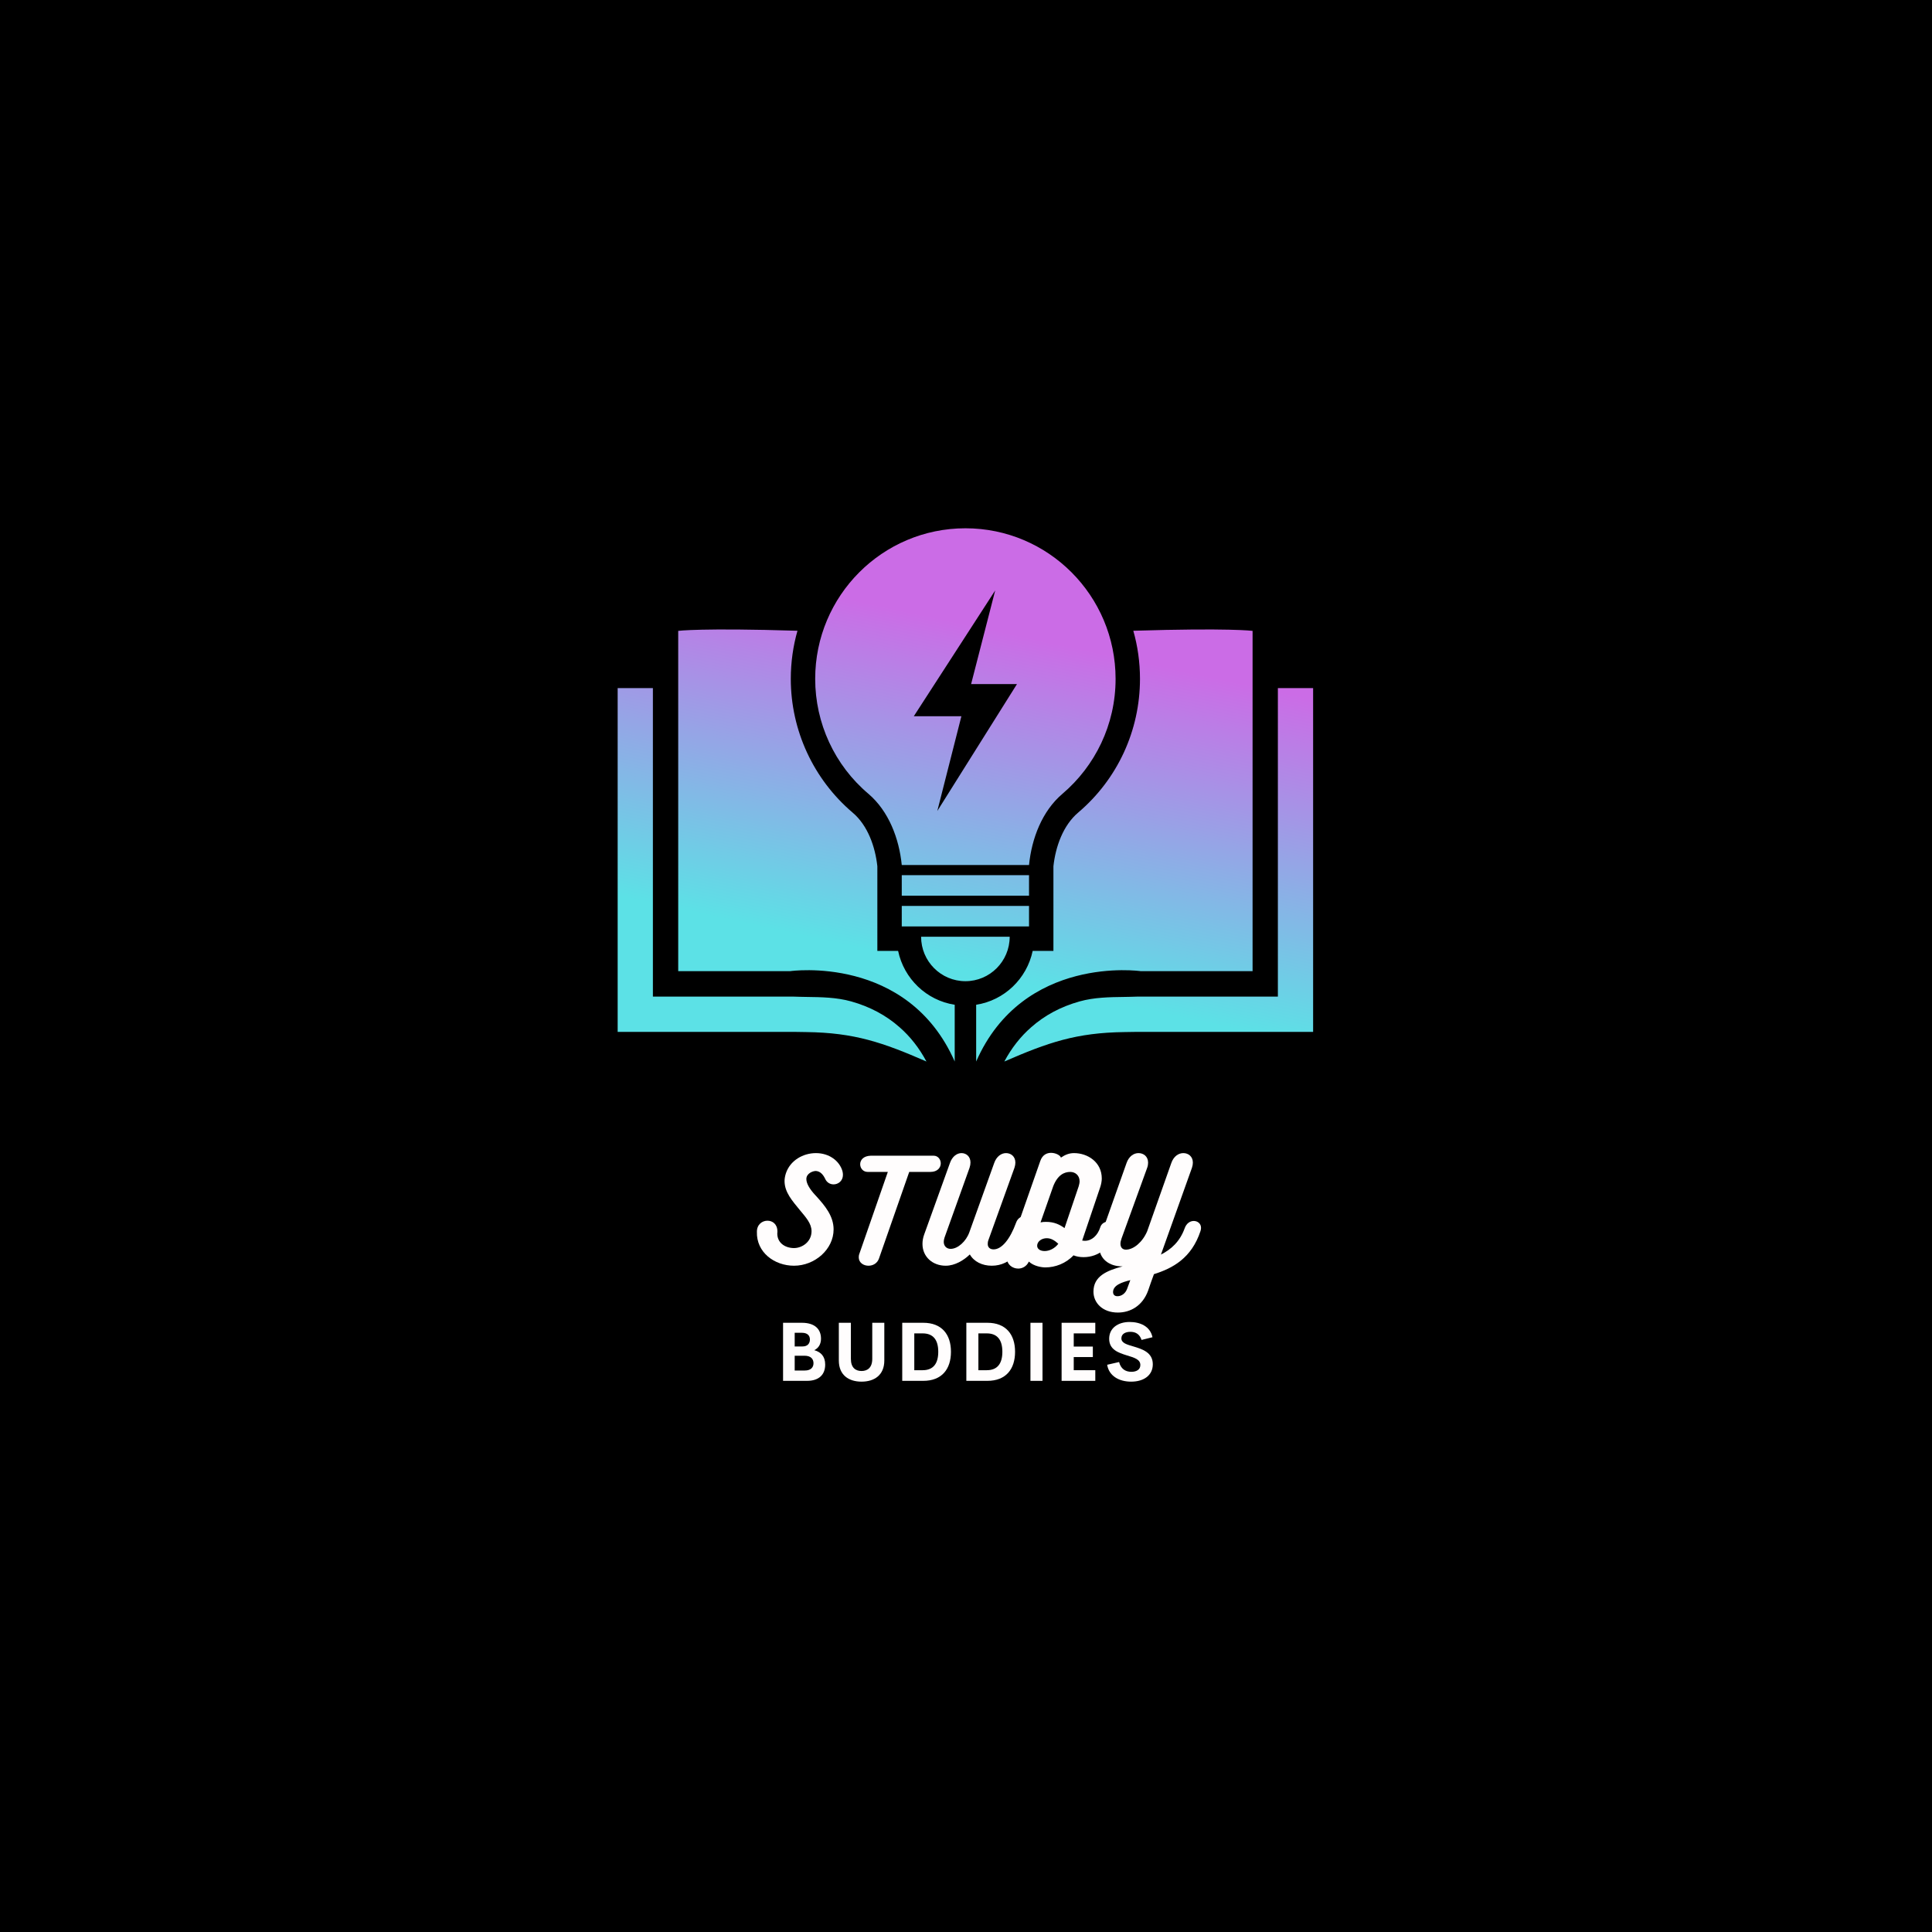 <svg xmlns="http://www.w3.org/2000/svg" xmlns:xlink="http://www.w3.org/1999/xlink" width="500" zoomAndPan="magnify" viewBox="0 0 375 375" height="500" preserveAspectRatio="xMidYMid meet" version="1.0"><defs><g/><clipPath id="88badae4ee"><path d="M 119.883 102.539 L 254.883 102.539 L 254.883 206.039 L 119.883 206.039 Z M 119.883 102.539 " clip-rule="nonzero"/></clipPath><clipPath id="61cdc52a89"><path d="M 254.875 133.562 L 254.875 200.285 L 220.781 200.285 C 220.031 200.305 219.168 200.324 218.285 200.324 C 208.891 200.441 203.406 202.355 194.938 206.039 C 196.332 203.438 198.062 201.211 200.164 199.379 C 202.777 197.07 205.902 195.395 209.559 194.371 C 212.387 193.582 215.336 193.543 218.207 193.504 C 218.992 193.484 219.777 193.484 220.641 193.445 L 248.035 193.445 L 248.035 133.562 Z M 187.391 102.539 C 203.484 102.539 216.535 115.629 216.535 131.77 C 216.535 140.699 212.527 148.703 206.238 154.062 C 202.25 157.434 200.242 162.797 199.734 167.898 L 175.031 167.898 C 174.52 162.773 172.516 157.453 168.566 154.082 C 162 148.543 158.227 140.363 158.227 131.77 C 158.227 115.629 171.277 102.539 187.391 102.539 Z M 193.168 114.602 L 177.367 139.023 L 186.605 139.023 L 181.93 157.414 L 197.395 132.777 L 188.492 132.777 Z M 187.391 181.816 L 178.785 181.816 C 178.785 186.586 182.637 190.449 187.391 190.449 C 192.129 190.449 195.98 186.586 195.98 181.816 Z M 175.031 175.844 L 199.734 175.844 L 199.734 179.824 L 175.031 179.824 Z M 175.031 169.871 L 199.734 169.871 L 199.734 173.852 L 175.031 173.852 Z M 185.309 206.039 L 185.309 195.023 C 179.824 194.176 175.461 189.977 174.324 184.574 L 170.293 184.574 L 170.293 168.137 C 169.883 164.371 168.445 160.215 165.5 157.73 C 157.895 151.266 153.492 141.766 153.492 131.77 C 153.492 128.539 153.945 125.383 154.789 122.43 C 136.18 121.855 131.641 122.449 131.641 122.449 L 131.641 188.496 L 153.395 188.496 C 153.395 188.496 176.152 185.246 185.309 206.039 Z M 189.473 206.039 L 189.473 195.023 C 194.938 194.176 199.301 189.977 200.441 184.574 L 204.469 184.574 L 204.469 168.137 C 204.883 164.352 206.336 160.191 209.305 157.691 C 216.91 151.227 221.27 141.785 221.27 131.77 C 221.27 128.539 220.82 125.383 219.973 122.43 C 238.586 121.855 243.125 122.449 243.125 122.449 L 243.125 188.496 L 221.371 188.496 C 221.371 188.496 198.613 185.246 189.473 206.039 Z M 119.887 133.562 L 119.887 200.285 L 153.984 200.285 C 154.73 200.305 155.594 200.324 156.48 200.324 C 165.871 200.441 171.375 202.355 179.824 206.039 C 178.43 203.438 176.699 201.211 174.598 199.379 C 171.984 197.07 168.859 195.395 165.203 194.371 C 162.375 193.582 159.426 193.543 156.559 193.504 C 155.773 193.484 154.984 193.484 154.121 193.445 L 126.727 193.445 L 126.727 133.562 Z M 119.887 133.562 " clip-rule="evenodd"/></clipPath><linearGradient x1="2741.192" gradientTransform="matrix(0.02, 0, 0, 0.02, 119.887, 102.54)" y1="5841.881" x2="4127.815" gradientUnits="userSpaceOnUse" y2="-590.88" id="25627bee07"><stop stop-opacity="1" stop-color="rgb(36.099%, 88.199%, 90.199%)" offset="0"/><stop stop-opacity="1" stop-color="rgb(36.099%, 88.199%, 90.199%)" offset="0.22"/><stop stop-opacity="1" stop-color="rgb(36.099%, 88.199%, 90.199%)" offset="0.25"/><stop stop-opacity="1" stop-color="rgb(36.438%, 87.842%, 90.199%)" offset="0.254"/><stop stop-opacity="1" stop-color="rgb(36.777%, 87.486%, 90.199%)" offset="0.258"/><stop stop-opacity="1" stop-color="rgb(37.117%, 87.128%, 90.199%)" offset="0.262"/><stop stop-opacity="1" stop-color="rgb(37.457%, 86.771%, 90.199%)" offset="0.266"/><stop stop-opacity="1" stop-color="rgb(37.796%, 86.412%, 90.199%)" offset="0.27"/><stop stop-opacity="1" stop-color="rgb(38.136%, 86.055%, 90.199%)" offset="0.273"/><stop stop-opacity="1" stop-color="rgb(38.475%, 85.696%, 90.199%)" offset="0.277"/><stop stop-opacity="1" stop-color="rgb(38.815%, 85.339%, 90.199%)" offset="0.281"/><stop stop-opacity="1" stop-color="rgb(39.156%, 84.981%, 90.199%)" offset="0.285"/><stop stop-opacity="1" stop-color="rgb(39.496%, 84.624%, 90.199%)" offset="0.289"/><stop stop-opacity="1" stop-color="rgb(39.835%, 84.265%, 90.199%)" offset="0.293"/><stop stop-opacity="1" stop-color="rgb(40.175%, 83.908%, 90.199%)" offset="0.297"/><stop stop-opacity="1" stop-color="rgb(40.515%, 83.549%, 90.199%)" offset="0.301"/><stop stop-opacity="1" stop-color="rgb(40.855%, 83.192%, 90.199%)" offset="0.305"/><stop stop-opacity="1" stop-color="rgb(41.194%, 82.834%, 90.199%)" offset="0.309"/><stop stop-opacity="1" stop-color="rgb(41.534%, 82.477%, 90.199%)" offset="0.312"/><stop stop-opacity="1" stop-color="rgb(41.875%, 82.118%, 90.199%)" offset="0.316"/><stop stop-opacity="1" stop-color="rgb(42.215%, 81.761%, 90.199%)" offset="0.32"/><stop stop-opacity="1" stop-color="rgb(42.554%, 81.403%, 90.199%)" offset="0.324"/><stop stop-opacity="1" stop-color="rgb(42.894%, 81.046%, 90.199%)" offset="0.328"/><stop stop-opacity="1" stop-color="rgb(43.234%, 80.687%, 90.199%)" offset="0.332"/><stop stop-opacity="1" stop-color="rgb(43.575%, 80.33%, 90.199%)" offset="0.336"/><stop stop-opacity="1" stop-color="rgb(43.913%, 79.971%, 90.199%)" offset="0.34"/><stop stop-opacity="1" stop-color="rgb(44.254%, 79.614%, 90.199%)" offset="0.344"/><stop stop-opacity="1" stop-color="rgb(44.594%, 79.256%, 90.199%)" offset="0.348"/><stop stop-opacity="1" stop-color="rgb(44.934%, 78.899%, 90.199%)" offset="0.352"/><stop stop-opacity="1" stop-color="rgb(45.273%, 78.54%, 90.199%)" offset="0.355"/><stop stop-opacity="1" stop-color="rgb(45.613%, 78.183%, 90.199%)" offset="0.359"/><stop stop-opacity="1" stop-color="rgb(45.952%, 77.824%, 90.199%)" offset="0.363"/><stop stop-opacity="1" stop-color="rgb(46.292%, 77.467%, 90.199%)" offset="0.367"/><stop stop-opacity="1" stop-color="rgb(46.632%, 77.109%, 90.199%)" offset="0.371"/><stop stop-opacity="1" stop-color="rgb(46.973%, 76.752%, 90.199%)" offset="0.375"/><stop stop-opacity="1" stop-color="rgb(47.311%, 76.393%, 90.199%)" offset="0.379"/><stop stop-opacity="1" stop-color="rgb(47.652%, 76.036%, 90.199%)" offset="0.383"/><stop stop-opacity="1" stop-color="rgb(47.992%, 75.677%, 90.199%)" offset="0.387"/><stop stop-opacity="1" stop-color="rgb(48.332%, 75.32%, 90.199%)" offset="0.391"/><stop stop-opacity="1" stop-color="rgb(48.671%, 74.962%, 90.199%)" offset="0.395"/><stop stop-opacity="1" stop-color="rgb(49.011%, 74.605%, 90.199%)" offset="0.398"/><stop stop-opacity="1" stop-color="rgb(49.352%, 74.246%, 90.199%)" offset="0.402"/><stop stop-opacity="1" stop-color="rgb(49.692%, 73.889%, 90.199%)" offset="0.406"/><stop stop-opacity="1" stop-color="rgb(50.031%, 73.531%, 90.199%)" offset="0.41"/><stop stop-opacity="1" stop-color="rgb(50.371%, 73.174%, 90.199%)" offset="0.414"/><stop stop-opacity="1" stop-color="rgb(50.711%, 72.815%, 90.199%)" offset="0.418"/><stop stop-opacity="1" stop-color="rgb(51.051%, 72.458%, 90.199%)" offset="0.422"/><stop stop-opacity="1" stop-color="rgb(51.39%, 72.099%, 90.199%)" offset="0.426"/><stop stop-opacity="1" stop-color="rgb(51.73%, 71.742%, 90.199%)" offset="0.43"/><stop stop-opacity="1" stop-color="rgb(52.071%, 71.384%, 90.199%)" offset="0.434"/><stop stop-opacity="1" stop-color="rgb(52.411%, 71.025%, 90.199%)" offset="0.438"/><stop stop-opacity="1" stop-color="rgb(52.75%, 70.667%, 90.199%)" offset="0.441"/><stop stop-opacity="1" stop-color="rgb(53.09%, 70.309%, 90.199%)" offset="0.445"/><stop stop-opacity="1" stop-color="rgb(53.429%, 69.951%, 90.199%)" offset="0.449"/><stop stop-opacity="1" stop-color="rgb(53.769%, 69.594%, 90.199%)" offset="0.453"/><stop stop-opacity="1" stop-color="rgb(54.109%, 69.235%, 90.199%)" offset="0.457"/><stop stop-opacity="1" stop-color="rgb(54.449%, 68.878%, 90.199%)" offset="0.461"/><stop stop-opacity="1" stop-color="rgb(54.788%, 68.52%, 90.199%)" offset="0.465"/><stop stop-opacity="1" stop-color="rgb(55.128%, 68.163%, 90.199%)" offset="0.469"/><stop stop-opacity="1" stop-color="rgb(55.469%, 67.804%, 90.199%)" offset="0.473"/><stop stop-opacity="1" stop-color="rgb(55.809%, 67.447%, 90.199%)" offset="0.477"/><stop stop-opacity="1" stop-color="rgb(56.148%, 67.088%, 90.199%)" offset="0.48"/><stop stop-opacity="1" stop-color="rgb(56.488%, 66.731%, 90.199%)" offset="0.484"/><stop stop-opacity="1" stop-color="rgb(56.828%, 66.373%, 90.199%)" offset="0.488"/><stop stop-opacity="1" stop-color="rgb(57.169%, 66.016%, 90.199%)" offset="0.492"/><stop stop-opacity="1" stop-color="rgb(57.507%, 65.657%, 90.199%)" offset="0.496"/><stop stop-opacity="1" stop-color="rgb(57.848%, 65.3%, 90.199%)" offset="0.5"/><stop stop-opacity="1" stop-color="rgb(58.188%, 64.941%, 90.199%)" offset="0.504"/><stop stop-opacity="1" stop-color="rgb(58.528%, 64.584%, 90.199%)" offset="0.508"/><stop stop-opacity="1" stop-color="rgb(58.867%, 64.226%, 90.199%)" offset="0.512"/><stop stop-opacity="1" stop-color="rgb(59.207%, 63.869%, 90.199%)" offset="0.516"/><stop stop-opacity="1" stop-color="rgb(59.547%, 63.51%, 90.199%)" offset="0.52"/><stop stop-opacity="1" stop-color="rgb(59.888%, 63.153%, 90.199%)" offset="0.523"/><stop stop-opacity="1" stop-color="rgb(60.226%, 62.794%, 90.199%)" offset="0.527"/><stop stop-opacity="1" stop-color="rgb(60.567%, 62.437%, 90.199%)" offset="0.531"/><stop stop-opacity="1" stop-color="rgb(60.905%, 62.079%, 90.199%)" offset="0.535"/><stop stop-opacity="1" stop-color="rgb(61.246%, 61.722%, 90.199%)" offset="0.539"/><stop stop-opacity="1" stop-color="rgb(61.586%, 61.363%, 90.199%)" offset="0.543"/><stop stop-opacity="1" stop-color="rgb(61.926%, 61.006%, 90.199%)" offset="0.547"/><stop stop-opacity="1" stop-color="rgb(62.265%, 60.648%, 90.199%)" offset="0.551"/><stop stop-opacity="1" stop-color="rgb(62.605%, 60.291%, 90.199%)" offset="0.555"/><stop stop-opacity="1" stop-color="rgb(62.946%, 59.932%, 90.199%)" offset="0.559"/><stop stop-opacity="1" stop-color="rgb(63.286%, 59.575%, 90.199%)" offset="0.562"/><stop stop-opacity="1" stop-color="rgb(63.625%, 59.216%, 90.199%)" offset="0.566"/><stop stop-opacity="1" stop-color="rgb(63.965%, 58.859%, 90.199%)" offset="0.57"/><stop stop-opacity="1" stop-color="rgb(64.305%, 58.501%, 90.199%)" offset="0.574"/><stop stop-opacity="1" stop-color="rgb(64.645%, 58.144%, 90.199%)" offset="0.578"/><stop stop-opacity="1" stop-color="rgb(64.984%, 57.785%, 90.199%)" offset="0.582"/><stop stop-opacity="1" stop-color="rgb(65.324%, 57.428%, 90.199%)" offset="0.586"/><stop stop-opacity="1" stop-color="rgb(65.665%, 57.069%, 90.199%)" offset="0.59"/><stop stop-opacity="1" stop-color="rgb(66.005%, 56.712%, 90.199%)" offset="0.594"/><stop stop-opacity="1" stop-color="rgb(66.344%, 56.354%, 90.199%)" offset="0.598"/><stop stop-opacity="1" stop-color="rgb(66.684%, 55.997%, 90.199%)" offset="0.602"/><stop stop-opacity="1" stop-color="rgb(67.024%, 55.638%, 90.199%)" offset="0.605"/><stop stop-opacity="1" stop-color="rgb(67.365%, 55.281%, 90.199%)" offset="0.609"/><stop stop-opacity="1" stop-color="rgb(67.703%, 54.922%, 90.199%)" offset="0.613"/><stop stop-opacity="1" stop-color="rgb(68.044%, 54.565%, 90.199%)" offset="0.617"/><stop stop-opacity="1" stop-color="rgb(68.382%, 54.207%, 90.199%)" offset="0.621"/><stop stop-opacity="1" stop-color="rgb(68.723%, 53.85%, 90.199%)" offset="0.625"/><stop stop-opacity="1" stop-color="rgb(69.063%, 53.491%, 90.199%)" offset="0.629"/><stop stop-opacity="1" stop-color="rgb(69.403%, 53.134%, 90.199%)" offset="0.633"/><stop stop-opacity="1" stop-color="rgb(69.742%, 52.776%, 90.199%)" offset="0.637"/><stop stop-opacity="1" stop-color="rgb(70.082%, 52.419%, 90.199%)" offset="0.641"/><stop stop-opacity="1" stop-color="rgb(70.422%, 52.06%, 90.199%)" offset="0.645"/><stop stop-opacity="1" stop-color="rgb(70.763%, 51.703%, 90.199%)" offset="0.648"/><stop stop-opacity="1" stop-color="rgb(71.101%, 51.344%, 90.199%)" offset="0.652"/><stop stop-opacity="1" stop-color="rgb(71.442%, 50.987%, 90.199%)" offset="0.656"/><stop stop-opacity="1" stop-color="rgb(71.782%, 50.629%, 90.199%)" offset="0.66"/><stop stop-opacity="1" stop-color="rgb(72.122%, 50.272%, 90.199%)" offset="0.664"/><stop stop-opacity="1" stop-color="rgb(72.461%, 49.913%, 90.199%)" offset="0.668"/><stop stop-opacity="1" stop-color="rgb(72.801%, 49.556%, 90.199%)" offset="0.672"/><stop stop-opacity="1" stop-color="rgb(73.141%, 49.197%, 90.199%)" offset="0.676"/><stop stop-opacity="1" stop-color="rgb(73.482%, 48.84%, 90.199%)" offset="0.68"/><stop stop-opacity="1" stop-color="rgb(73.82%, 48.482%, 90.199%)" offset="0.684"/><stop stop-opacity="1" stop-color="rgb(74.161%, 48.125%, 90.199%)" offset="0.688"/><stop stop-opacity="1" stop-color="rgb(74.501%, 47.766%, 90.199%)" offset="0.691"/><stop stop-opacity="1" stop-color="rgb(74.841%, 47.409%, 90.199%)" offset="0.695"/><stop stop-opacity="1" stop-color="rgb(75.18%, 47.05%, 90.199%)" offset="0.699"/><stop stop-opacity="1" stop-color="rgb(75.52%, 46.693%, 90.199%)" offset="0.703"/><stop stop-opacity="1" stop-color="rgb(75.859%, 46.335%, 90.199%)" offset="0.707"/><stop stop-opacity="1" stop-color="rgb(76.199%, 45.978%, 90.199%)" offset="0.711"/><stop stop-opacity="1" stop-color="rgb(76.54%, 45.619%, 90.199%)" offset="0.715"/><stop stop-opacity="1" stop-color="rgb(76.88%, 45.262%, 90.199%)" offset="0.719"/><stop stop-opacity="1" stop-color="rgb(77.219%, 44.904%, 90.199%)" offset="0.723"/><stop stop-opacity="1" stop-color="rgb(77.559%, 44.547%, 90.199%)" offset="0.727"/><stop stop-opacity="1" stop-color="rgb(77.899%, 44.188%, 90.199%)" offset="0.73"/><stop stop-opacity="1" stop-color="rgb(78.239%, 43.831%, 90.199%)" offset="0.734"/><stop stop-opacity="1" stop-color="rgb(78.578%, 43.472%, 90.199%)" offset="0.738"/><stop stop-opacity="1" stop-color="rgb(78.918%, 43.115%, 90.199%)" offset="0.742"/><stop stop-opacity="1" stop-color="rgb(79.259%, 42.757%, 90.199%)" offset="0.746"/><stop stop-opacity="1" stop-color="rgb(79.599%, 42.4%, 90.199%)" offset="0.75"/><stop stop-opacity="1" stop-color="rgb(79.599%, 42.4%, 90.199%)" offset="0.78"/><stop stop-opacity="1" stop-color="rgb(79.599%, 42.4%, 90.199%)" offset="1"/></linearGradient></defs><rect x="-37.5" width="450" fill="#ffffff" y="-37.5" height="450" fill-opacity="1"/><rect x="-37.5" width="450" fill="#ffffff" y="-37.5" height="450" fill-opacity="1"/><rect x="-37.5" width="450" fill="#000000" y="-37.5" height="450" fill-opacity="1"/><g clip-path="url(#88badae4ee)"><g clip-path="url(#61cdc52a89)"><path fill="url(#25627bee07)" d="M 119.887 102.539 L 119.887 206.039 L 254.875 206.039 L 254.875 102.539 Z M 119.887 102.539 " fill-rule="nonzero"/></g></g><g fill="#fffdfd" fill-opacity="1"><g transform="translate(145.883, 245.676)"><g><path d="M 12.492 -21.859 C 10 -21.859 7.48 -20.449 6.648 -17.906 C 6.496 -17.402 6.398 -16.926 6.398 -16.445 C 6.398 -14.254 7.906 -12.594 9.344 -10.828 C 10.527 -9.395 11.637 -8.211 11.637 -6.699 C 11.637 -4.66 9.848 -3.426 8.211 -3.426 C 6.398 -3.449 4.961 -4.508 4.988 -6.297 C 5.012 -6.422 5.012 -6.547 5.012 -6.648 C 5.012 -8.086 4.055 -8.738 3.074 -8.738 C 2.066 -8.738 1.031 -8.008 1.031 -6.598 C 0.906 -2.594 4.434 0 8.234 0 C 12.266 0 15.918 -3.172 15.918 -7.051 C 15.918 -9.672 14.18 -11.688 12.645 -13.398 L 12.34 -13.727 C 11.383 -14.758 10.629 -15.891 10.629 -16.824 C 10.629 -17.934 11.914 -18.41 12.492 -18.387 C 13.273 -18.336 13.828 -17.781 14.254 -16.926 C 14.582 -16.145 15.238 -15.789 15.918 -15.789 C 16.824 -15.789 17.73 -16.473 17.73 -17.629 C 17.73 -17.883 17.703 -18.109 17.629 -18.387 C 17.051 -20.348 15.062 -21.859 12.492 -21.859 Z M 12.492 -21.859 "/></g></g></g><g fill="#fffdfd" fill-opacity="1"><g transform="translate(163.511, 245.676)"><g><path d="M 17.703 -21.355 L 5.492 -21.355 C 4.055 -21.305 3.449 -20.5 3.449 -19.695 C 3.449 -18.938 4.004 -18.207 4.91 -18.207 L 8.816 -18.207 L 3.301 -2.344 C 3.199 -2.09 3.172 -1.84 3.172 -1.637 C 3.172 -0.578 4.105 0 5.062 0 C 5.918 0 6.773 -0.453 7.102 -1.41 L 12.969 -18.207 L 17.074 -18.207 C 18.484 -18.207 19.09 -19.066 19.09 -19.871 C 19.09 -20.625 18.562 -21.355 17.703 -21.355 Z M 17.703 -21.355 "/></g></g></g><g fill="#fffdfd" fill-opacity="1"><g transform="translate(179.075, 245.676)"><g><path d="M 9.066 -6.473 C 8.438 -4.734 6.852 -3.273 5.441 -3.273 C 4.633 -3.273 4.105 -3.852 4.105 -4.633 C 4.105 -4.859 4.156 -5.164 4.258 -5.465 L 9.117 -19.016 C 9.242 -19.391 9.293 -19.719 9.293 -20.047 C 9.293 -21.207 8.461 -21.859 7.555 -21.859 C 6.676 -21.859 5.766 -21.23 5.312 -19.945 L 0.301 -6.043 C 0.074 -5.414 -0.023 -4.809 -0.023 -4.23 C -0.023 -1.711 1.965 0 4.484 0 C 6.27 0 8.008 -1.059 9.168 -2.191 C 9.973 -0.781 11.586 0 13.422 0 C 17.203 0 19.668 -3.223 21.207 -7.781 C 21.281 -7.984 21.305 -8.16 21.305 -8.336 C 21.305 -9.168 20.625 -9.645 19.871 -9.645 C 19.191 -9.645 18.461 -9.242 18.16 -8.387 C 16.977 -5.137 15.363 -3.172 13.777 -3.172 C 13.07 -3.172 12.645 -3.578 12.645 -4.207 C 12.645 -4.434 12.668 -4.684 12.77 -4.961 L 17.832 -19.016 C 17.957 -19.391 18.008 -19.719 18.008 -20.023 C 18.008 -21.207 17.152 -21.859 16.195 -21.859 C 15.289 -21.859 14.355 -21.23 13.902 -19.945 Z M 9.066 -6.473 "/></g></g></g><g fill="#fffdfd" fill-opacity="1"><g transform="translate(196.527, 245.676)"><g><path d="M 17.023 -7.43 C 16.52 -5.867 15.387 -4.836 14.055 -4.836 C 13.875 -4.836 13.699 -4.859 13.523 -4.887 L 17.023 -15.238 C 17.203 -15.766 17.328 -16.422 17.328 -16.926 C 17.328 -20.121 14.582 -21.859 11.938 -21.859 C 11.031 -21.859 10.227 -21.559 9.395 -20.98 C 9.293 -21.406 8.41 -21.91 7.48 -21.91 C 6.648 -21.91 5.793 -21.508 5.391 -20.324 L -0.906 -2.344 C -1.031 -2.016 -1.082 -1.738 -1.082 -1.461 C -1.082 -0.227 0 0.555 1.109 0.555 C 1.914 0.555 2.746 0.125 3.172 -0.805 C 4.129 0.102 5.691 0.328 6.371 0.328 C 8.285 0.328 10.352 -0.43 11.836 -2.016 C 12.418 -1.789 13.047 -1.664 13.801 -1.664 C 16.773 -1.664 19.242 -3.703 20.047 -6.773 C 20.098 -6.926 20.098 -7.078 20.098 -7.227 C 20.098 -8.109 19.367 -8.562 18.613 -8.562 C 17.934 -8.562 17.25 -8.211 17.023 -7.43 Z M 5.441 -8.41 L 7.906 -15.438 C 8.766 -17.629 10.047 -18.207 11.207 -18.207 C 12.215 -18.207 13.02 -17.504 13.02 -16.395 C 13.02 -16.094 12.945 -15.766 12.844 -15.414 L 10.098 -7.305 C 9.168 -7.984 8.086 -8.512 6.523 -8.512 C 6.145 -8.512 5.766 -8.488 5.441 -8.41 Z M 6.246 -2.848 C 5.312 -2.848 4.785 -3.301 4.785 -3.879 C 4.785 -4.684 5.617 -5.34 6.648 -5.34 C 7.531 -5.34 8.234 -4.859 8.891 -4.258 C 8.184 -3.324 7.129 -2.848 6.246 -2.848 Z M 6.246 -2.848 "/></g></g></g><g fill="#fffdfd" fill-opacity="1"><g transform="translate(213.174, 245.676)"><g><path d="M 4.535 -5.34 L 9.496 -19.016 C 9.621 -19.367 9.672 -19.695 9.672 -19.996 C 9.672 -21.207 8.789 -21.859 7.809 -21.859 C 6.875 -21.859 5.945 -21.23 5.492 -19.945 L 0.527 -5.918 C 0.25 -5.164 0.152 -4.508 0.152 -3.879 C 0.152 -1.258 2.191 0.125 4.609 0.125 L 4.734 0.125 C 1.586 0.957 -0.934 2.066 -0.934 5.035 C -0.934 7.203 0.832 9.09 3.805 9.09 C 6.27 9.09 8.613 7.758 9.672 4.836 C 10.023 3.777 10.426 2.668 10.805 1.637 C 14.43 0.504 18.109 -1.461 19.848 -6.75 C 19.922 -6.977 19.945 -7.176 19.945 -7.355 C 19.945 -8.184 19.266 -8.688 18.535 -8.688 C 17.855 -8.688 17.125 -8.262 16.773 -7.277 C 15.84 -4.684 14.152 -3.172 12.164 -2.164 L 18.184 -19.016 C 18.309 -19.391 18.359 -19.719 18.359 -20.023 C 18.359 -21.207 17.477 -21.859 16.52 -21.859 C 15.562 -21.859 14.633 -21.23 14.18 -19.945 L 9.496 -6.699 C 8.613 -4.609 6.875 -3.121 5.363 -3.121 C 4.684 -3.121 4.305 -3.578 4.305 -4.258 C 4.305 -4.559 4.383 -4.91 4.535 -5.34 Z M 6.219 2.797 L 5.59 4.508 C 5.238 5.441 4.457 5.918 3.727 5.918 C 3.121 5.918 2.871 5.566 2.871 5.113 C 2.871 3.777 4.609 3.199 6.219 2.797 Z M 6.219 2.797 "/></g></g></g><g fill="#fffdfd" fill-opacity="1"><g transform="translate(150.535, 268.021)"><g><path d="M 7.512 -5.953 C 8.395 -6.379 8.82 -7.191 8.82 -8.184 C 8.82 -10.102 7.543 -11.27 5.109 -11.27 L 1.457 -11.27 L 1.457 0 L 6.102 0 C 8.48 0 9.633 -1.254 9.633 -3.16 C 9.633 -4.766 8.781 -5.602 7.512 -5.953 Z M 5.133 -9.328 C 6.18 -9.328 6.668 -8.781 6.668 -8.035 C 6.668 -7.27 6.234 -6.676 5.234 -6.676 L 3.715 -6.676 L 3.715 -9.328 Z M 5.664 -2.004 L 3.715 -2.004 L 3.715 -4.875 L 5.617 -4.875 C 6.934 -4.875 7.363 -4.164 7.363 -3.418 C 7.363 -2.684 6.926 -2.004 5.664 -2.004 Z M 5.664 -2.004 "/></g></g></g><g fill="#fffdfd" fill-opacity="1"><g transform="translate(161.59, 268.021)"><g><path d="M 5.633 0.156 C 8.113 0.156 10.055 -1.109 10.055 -3.945 L 10.055 -11.27 L 7.715 -11.27 L 7.715 -4.266 C 7.715 -2.559 6.793 -1.91 5.633 -1.91 C 4.477 -1.91 3.566 -2.551 3.566 -4.266 L 3.566 -11.27 L 1.227 -11.27 L 1.227 -3.945 C 1.227 -1.109 3.16 0.156 5.633 0.156 Z M 5.633 0.156 "/></g></g></g><g fill="#fffdfd" fill-opacity="1"><g transform="translate(173.666, 268.021)"><g><path d="M 1.457 0 L 5.539 0 C 9.133 0 10.914 -2.262 10.914 -5.641 C 10.914 -9.008 9.133 -11.27 5.539 -11.27 L 1.457 -11.27 Z M 3.797 -2.066 L 3.797 -9.211 L 5.422 -9.211 C 7.496 -9.211 8.449 -7.918 8.449 -5.641 C 8.449 -3.363 7.496 -2.066 5.422 -2.066 Z M 3.797 -2.066 "/></g></g></g><g fill="#fffdfd" fill-opacity="1"><g transform="translate(186.109, 268.021)"><g><path d="M 1.457 0 L 5.539 0 C 9.133 0 10.914 -2.262 10.914 -5.641 C 10.914 -9.008 9.133 -11.27 5.539 -11.27 L 1.457 -11.27 Z M 3.797 -2.066 L 3.797 -9.211 L 5.422 -9.211 C 7.496 -9.211 8.449 -7.918 8.449 -5.641 C 8.449 -3.363 7.496 -2.066 5.422 -2.066 Z M 3.797 -2.066 "/></g></g></g><g fill="#fffdfd" fill-opacity="1"><g transform="translate(198.552, 268.021)"><g><path d="M 1.457 0 L 3.797 0 L 3.797 -11.27 L 1.457 -11.27 Z M 1.457 0 "/></g></g></g><g fill="#fffdfd" fill-opacity="1"><g transform="translate(204.6, 268.021)"><g><path d="M 7.996 -9.211 L 7.996 -11.27 L 1.457 -11.27 L 1.457 0 L 7.996 0 L 7.996 -2.066 L 3.812 -2.066 L 3.812 -4.617 L 7.52 -4.617 L 7.52 -6.652 L 3.812 -6.652 L 3.812 -9.211 Z M 7.996 -9.211 "/></g></g></g><g fill="#fffdfd" fill-opacity="1"><g transform="translate(214.344, 268.021)"><g><path d="M 5.211 0.156 C 7.668 0.156 9.414 -1.07 9.414 -3.215 C 9.414 -5.5 7.41 -6.148 5.703 -6.66 C 4.422 -7.043 3.316 -7.309 3.316 -8.254 C 3.316 -9.117 4.117 -9.516 5.062 -9.516 C 6.125 -9.516 6.879 -9.023 7.23 -7.941 L 9.352 -8.465 C 8.898 -10.625 6.902 -11.426 4.922 -11.426 C 2.66 -11.426 0.945 -10.242 0.945 -8.168 C 0.945 -6.062 2.715 -5.461 4.367 -4.945 C 5.742 -4.523 6.988 -4.195 6.996 -3.09 C 7.004 -2.176 6.246 -1.754 5.25 -1.754 C 4.07 -1.754 3.199 -2.355 2.871 -3.652 L 0.555 -3.121 C 0.898 -1.008 2.785 0.156 5.211 0.156 Z M 5.211 0.156 "/></g></g></g></svg>